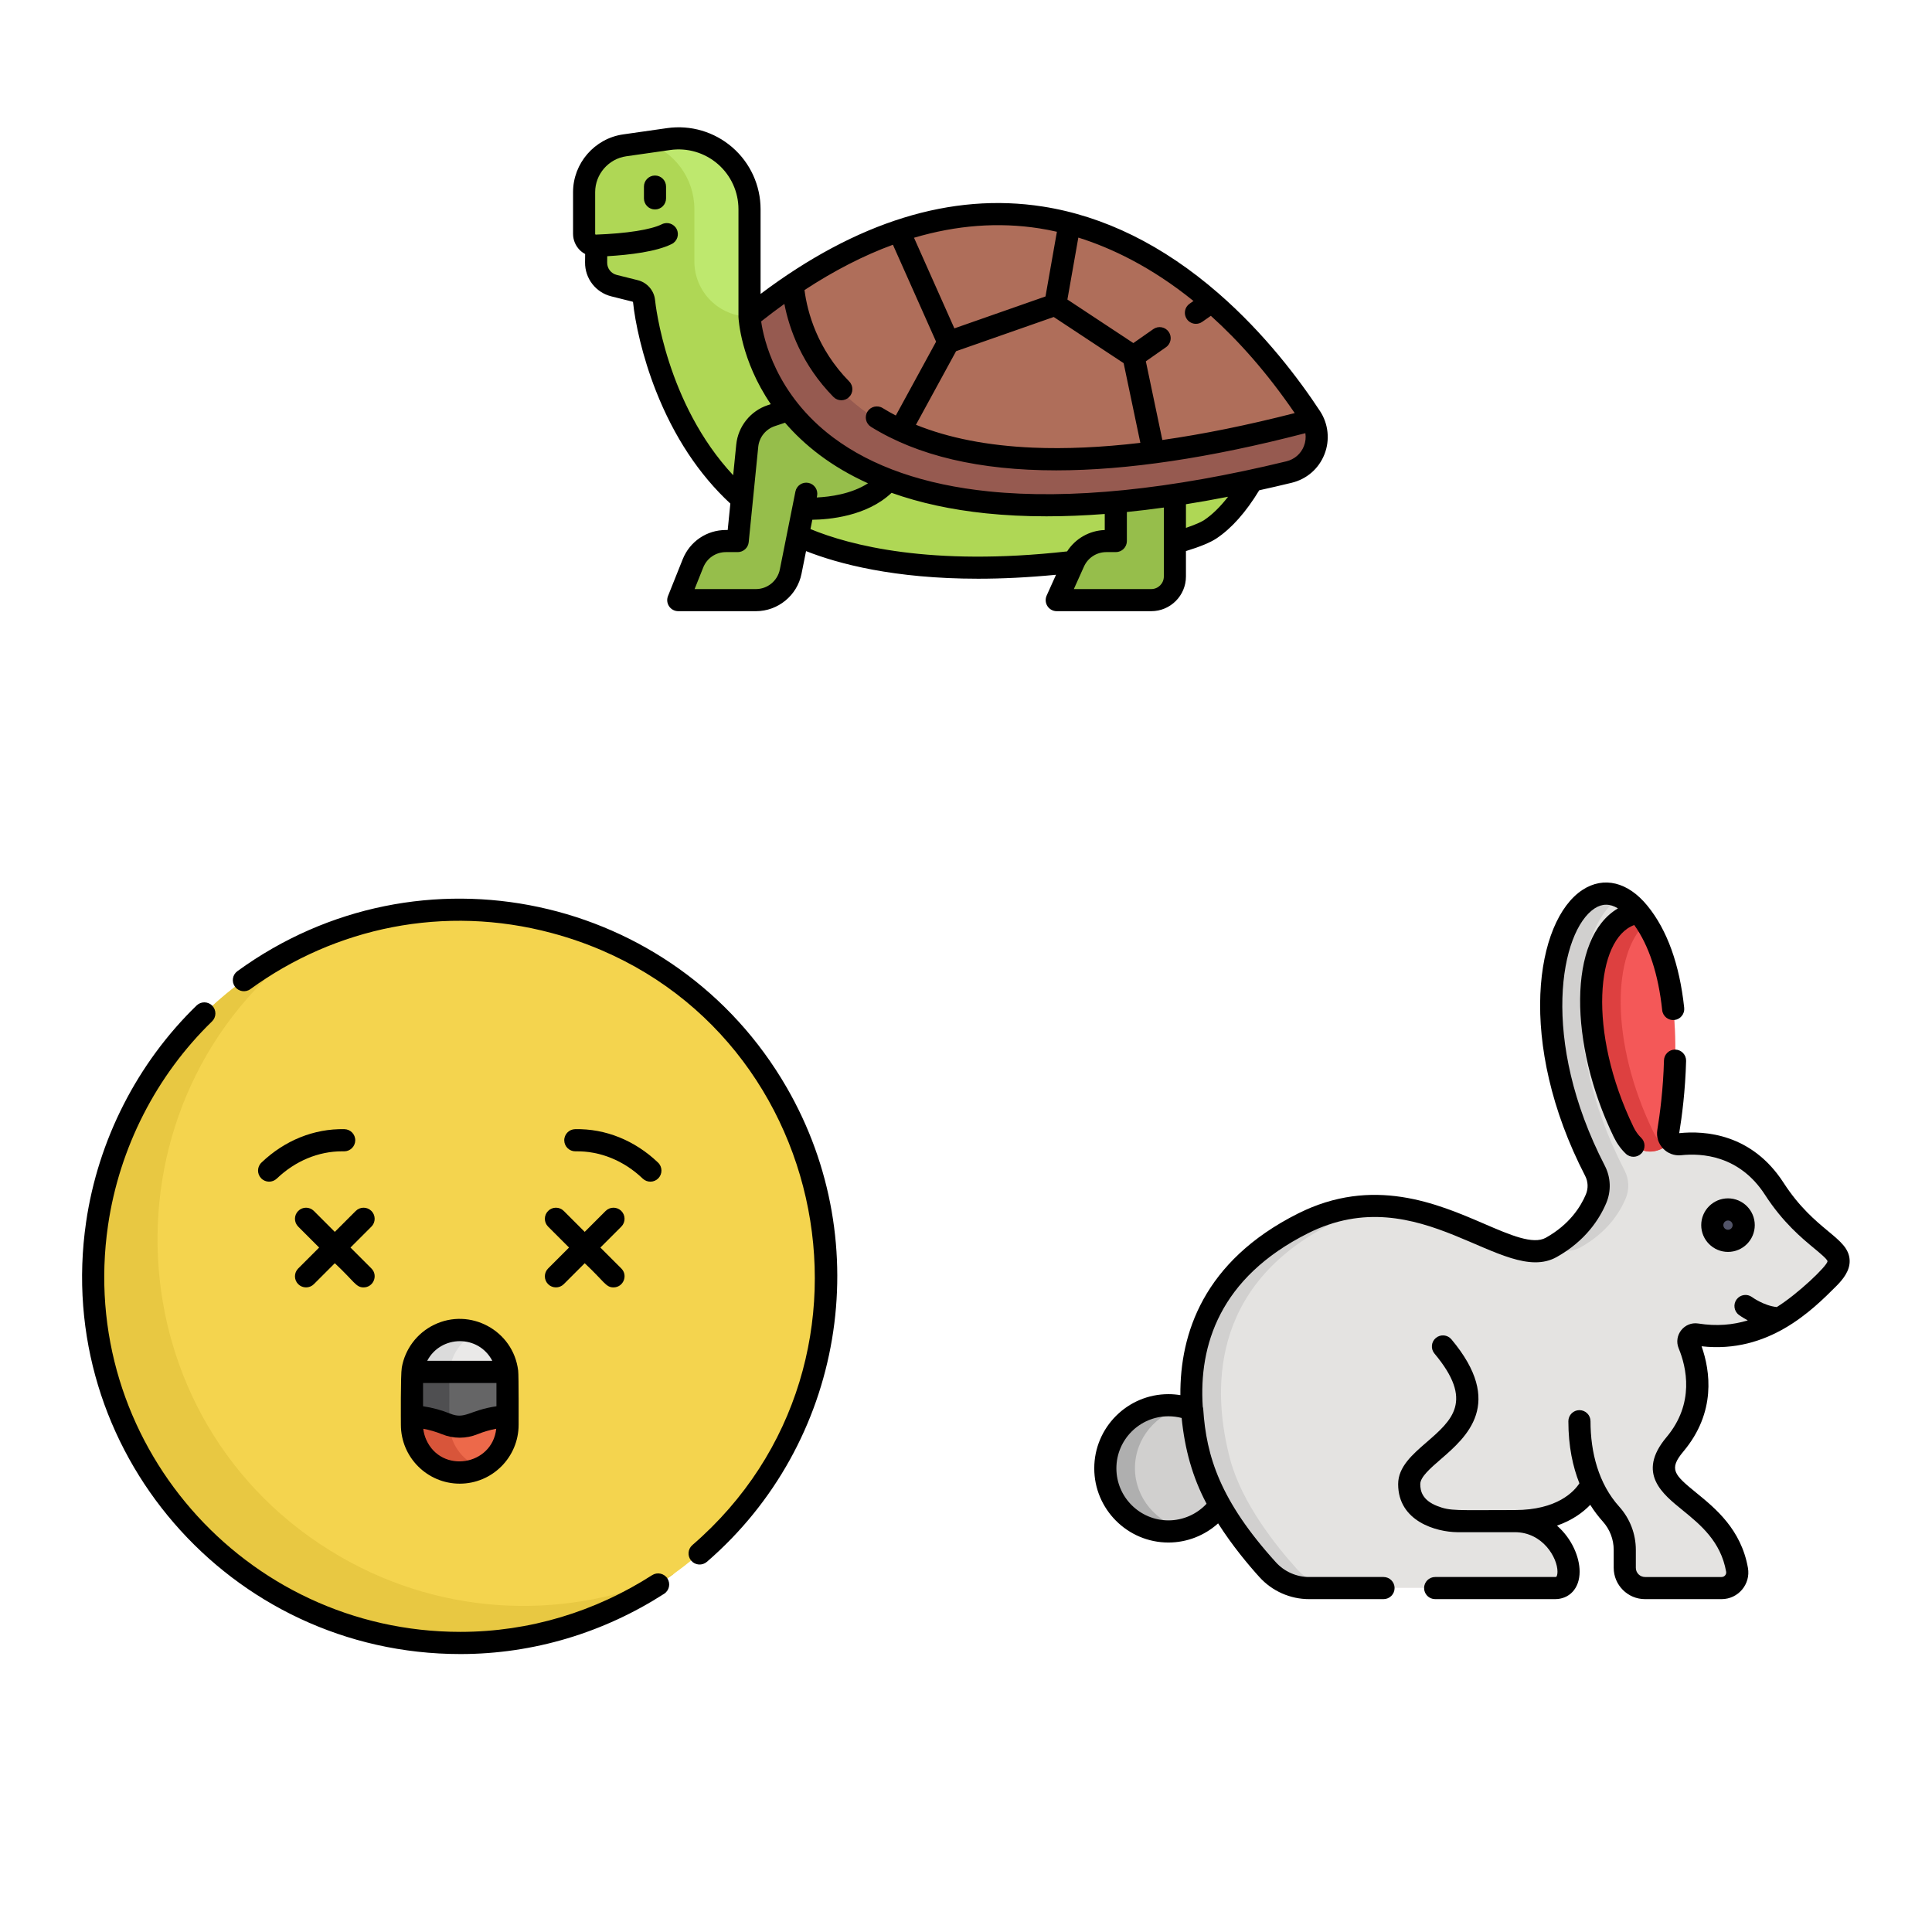 <?xml version="1.0" encoding="UTF-8" standalone="no"?>
<!-- Generator: Adobe Illustrator 19.0.0, SVG Export Plug-In . SVG Version: 6.00 Build 0)  -->

<svg
   xmlns:dc="http://purl.org/dc/elements/1.1/"
   xmlns:cc="http://creativecommons.org/ns#"
   xmlns:rdf="http://www.w3.org/1999/02/22-rdf-syntax-ns#"
   xmlns:svg="http://www.w3.org/2000/svg"
   xmlns="http://www.w3.org/2000/svg"
   xmlns:sodipodi="http://sodipodi.sourceforge.net/DTD/sodipodi-0.dtd"
   xmlns:inkscape="http://www.inkscape.org/namespaces/inkscape"
   version="1.1"
   id="Capa_1"
   x="0px"
   y="0px"
   viewBox="0 0 512.001 512.001"
   style="enable-background:new 0 0 512.001 512.001;"
   xml:space="preserve"
   sodipodi:docname="turtle_rabbit_dizzy.svg"
   inkscape:version="0.92.3 (2405546, 2018-03-11)"><defs
   id="defs53" /><sodipodi:namedview
   pagecolor="#ffffff"
   bordercolor="#666666"
   borderopacity="1"
   objecttolerance="10"
   gridtolerance="10"
   guidetolerance="10"
   inkscape:pageopacity="0"
   inkscape:pageshadow="2"
   inkscape:window-width="1920"
   inkscape:window-height="1001"
   id="namedview51"
   showgrid="false"
   inkscape:zoom="0.46093662"
   inkscape:cx="55.322139"
   inkscape:cy="308.06838"
   inkscape:window-x="-9"
   inkscape:window-y="141"
   inkscape:window-maximized="1"
   inkscape:current-layer="Capa_1" />
<path
   style="fill:#afd755;stroke-width:0.391"
   d="M 198.632,83.892 V 55.454 c 0,-11.433 -10.126,-20.216 -21.445,-18.599 l -11.639,1.663 c -6.17,0.882 -10.753,6.167 -10.753,12.4 v 11.054 c 0,1.773 1.457,3.196 3.228,3.13 l -0.046,4.454 c -0.03,2.897 1.932,5.437 4.743,6.14 l 5.679,1.379 c 1.315,0.32 2.286,1.443 2.382,2.793 0.866,12.166 9.257,69.78 90.476,69.78 68.888,0 68.888,-21.919 68.888,-21.919 v -6.262 z"
   id="path2"
   inkscape:connector-curvature="0" />
<g
   id="g8"
   transform="matrix(0.391,0,0,0.391,151.865,-2.146)">
	<path
   style="fill:#96be4b"
   d="m 217.753,329.808 -65.798,-48.096 -17.457,5.763 c -8.982,2.965 -15.376,10.94 -16.318,20.353 l -6.473,64.732 h -8.015 c -9.833,0 -18.676,5.986 -22.328,15.117 l -9.985,24.964 h 52.679 c 11.463,0 21.333,-8.091 23.581,-19.332 l 8.51,-42.553 c 10.878,-0.009 46.305,-3.461 61.604,-20.948 z"
   id="path4"
   inkscape:connector-curvature="0" />
	<path
   style="fill:#96be4b"
   d="m 368.221,332.48 v 40.081 h -6.495 c -9.463,0 -18.047,5.55 -21.93,14.18 l -11.655,25.9 h 64.128 c 8.854,0 16.032,-7.178 16.032,-16.032 V 332.48 Z"
   id="path6"
   inkscape:connector-curvature="0" />
</g>
<path
   style="fill:#bee86e;stroke-width:0.391"
   d="m 177.187,36.855 -5.875,0.839 c 7.309,2.512 12.706,9.42 12.706,17.76 v 13.825 c 0,8.07 6.543,14.612 14.612,14.612 v 0 -28.438 c 3.9e-4,-11.433 -10.126,-20.216 -21.444,-18.599 z"
   id="path10"
   inkscape:connector-curvature="0" />
<path
   style="fill:#af6e5a;stroke-width:0.391"
   d="m 198.632,83.892 c 0,0 3.131,75.15 142.962,41.21 6.527,-1.584 9.381,-9.066 5.765,-14.563 C 329.671,83.649 276.722,20.883 198.632,83.892 Z"
   id="path12"
   inkscape:connector-curvature="0" />
<path
   style="fill:#965a50;stroke-width:0.391"
   d="m 208.801,76.297 c -3.341,2.301 -6.729,4.82 -10.169,7.595 0,0 3.131,75.15 142.962,41.21 5.994,-1.455 8.823,-7.867 6.457,-13.164 C 233.033,144.095 212.445,96.254 208.801,76.297 Z"
   id="path14"
   inkscape:connector-curvature="0" />
<path
   d="M 349.807,108.929 C 344.334,100.608 335.216,88.437 322.862,77.702 308.245,65 292.596,57.272 276.35,54.733 252.15,50.953 227.016,58.746 201.562,77.897 V 55.454 c 0,-6.299 -2.729,-12.279 -7.488,-16.407 -4.759,-4.127 -11.064,-5.983 -17.3,-5.092 l -11.639,1.663 c -7.564,1.081 -13.269,7.658 -13.269,15.3 v 11.054 c 0,1.643 0.676,3.236 1.855,4.373 0.409,0.394 0.864,0.718 1.349,0.977 l -0.023,2.205 c -0.044,4.27 2.819,7.977 6.962,9.012 l 5.582,1.395 c 0.093,0.023 0.168,0.095 0.176,0.167 0.539,5.295 2.418,14.254 6.075,23.521 4.784,12.125 11.415,22.15 19.708,29.833 l -0.7,7.001 h -0.48 c -5.068,0 -9.56,3.041 -11.442,7.747 l -3.9,9.752 c -0.361,0.903 -0.251,1.925 0.294,2.73 0.545,0.805 1.454,1.287 2.426,1.287 h 20.578 c 5.854,0 10.936,-4.166 12.085,-9.907 l 1.203,-6.014 c 8.563,3.372 23.333,7.316 45.597,7.316 6.274,0 13.155,-0.32 20.648,-1.047 l -2.484,5.52 c -0.408,0.906 -0.328,1.958 0.212,2.793 0.54,0.834 1.466,1.339 2.46,1.339 h 25.05 c 5.069,0 9.193,-4.123 9.193,-9.192 v -6.737 c 3.761,-1.154 6.484,-2.28 8.089,-3.351 4.017,-2.678 7.826,-6.968 11.334,-12.762 2.822,-0.62 5.68,-1.278 8.575,-1.981 4.027,-0.977 7.203,-3.734 8.712,-7.562 1.488,-3.779 1.044,-8.061 -1.19,-11.458 z m -6.694,0.546 c -12.482,3.201 -24.195,5.579 -35.079,7.127 l -4.371,-20.85 5.337,-3.736 c 1.326,-0.928 1.648,-2.755 0.72,-4.08 -0.928,-1.325 -2.754,-1.648 -4.08,-0.72 l -5.29,3.703 -17.477,-11.541 2.897,-16.416 c 8.603,2.696 19.238,7.673 30.517,16.802 l -1.037,0.726 c -1.326,0.928 -1.648,2.755 -0.72,4.08 0.57,0.814 1.479,1.25 2.403,1.25 0.58,0 1.166,-0.172 1.677,-0.53 l 2.279,-1.595 c 7.344,6.608 14.875,15.037 22.225,25.781 z m -89.739,-16.406 25.877,-9.063 18.527,12.235 4.428,21.12 c -10.307,1.214 -19.819,1.641 -28.479,1.269 -11.955,-0.514 -22.329,-2.55 -30.992,-6.057 z m 22.071,-32.546 c 1.424,0.223 2.979,0.516 4.646,0.896 l -3.025,17.143 -24.146,8.457 -10.697,-24.013 c 11.279,-3.339 22.375,-4.179 33.222,-2.484 z M 173.596,79.507 c -0.257,-2.523 -2.099,-4.637 -4.583,-5.258 l -5.582,-1.395 c -1.502,-0.375 -2.54,-1.719 -2.524,-3.268 l 0.017,-1.689 c 6.016,-0.351 13.049,-1.207 17.1,-3.233 1.447,-0.723 2.034,-2.483 1.31,-3.93 -0.723,-1.447 -2.482,-2.034 -3.931,-1.31 -2.891,1.446 -9.266,2.448 -17.489,2.751 -0.02,3.92e-4 -0.074,0.003 -0.128,-0.048 -0.062,-0.06 -0.062,-0.131 -0.062,-0.154 V 50.917 c 0,-4.744 3.541,-8.828 8.238,-9.499 l 11.639,-1.663 c 4.554,-0.653 9.157,0.705 12.632,3.718 3.475,3.013 5.468,7.38 5.468,11.98 v 28.438 c 0,0.024 0.003,0.047 0.003,0.07 3.9e-4,0.017 -0.002,0.034 -8e-4,0.052 0.026,0.62 0.594,11.388 8.56,23.094 l -0.787,0.263 c -4.6,1.533 -7.884,5.641 -8.366,10.465 l -0.811,8.108 C 176.588,106.955 173.717,80.694 173.596,79.507 Z m 33.068,71.409 c -0.602,3.011 -3.268,5.196 -6.339,5.196 h -16.25 l 2.293,-5.734 c 0.987,-2.468 3.343,-4.063 6.002,-4.063 h 3.131 c 1.505,0 2.765,-1.141 2.915,-2.638 l 2.526,-25.259 c 0.253,-2.53 1.975,-4.684 4.388,-5.489 l 2.711,-0.904 c 2.5,2.901 5.503,5.781 9.116,8.503 3.855,2.904 8.158,5.417 12.87,7.554 -4.439,2.868 -10.177,3.595 -13.573,3.754 l 0.084,-0.421 c 0.318,-1.587 -0.712,-3.13 -2.298,-3.447 -1.589,-0.318 -3.13,0.712 -3.447,2.298 z m 8.118,-10.709 0.493,-2.467 c 4.345,-0.049 14.415,-0.885 20.998,-7.134 7.467,2.661 15.826,4.482 25.031,5.436 5.076,0.526 10.419,0.788 16.02,0.788 4.948,0 10.104,-0.21 15.448,-0.619 v 4.252 c -4.075,0.13 -7.803,2.279 -9.977,5.663 -36.123,4.047 -57.617,-1.621 -68.014,-5.918 z m 90.314,15.905 h -20.518 l 2.693,-5.985 c 1.042,-2.316 3.356,-3.812 5.895,-3.812 h 2.537 c 1.618,0 2.93,-1.311 2.93,-2.93 v -7.7 c 3.201,-0.325 6.466,-0.716 9.797,-1.18 v 18.273 c -3.9e-4,1.837 -1.495,3.332 -3.333,3.332 z m 14.031,-18.296 c -0.447,0.298 -1.739,1.029 -4.838,2.073 v -6.262 c 3.65,-0.583 7.37,-1.243 11.165,-1.984 -2.07,2.668 -4.208,4.762 -6.327,6.174 z m 26.419,-19.578 c -0.801,2.031 -2.493,3.495 -4.642,4.017 -30.854,7.489 -57.385,10.171 -78.853,7.973 -17.033,-1.745 -30.907,-6.55 -41.237,-14.282 -15.234,-11.403 -18.452,-26.182 -19.1,-30.767 2.054,-1.627 4.104,-3.168 6.151,-4.641 1.309,6.689 4.638,16.13 13.003,24.656 0.574,0.584 1.332,0.878 2.091,0.878 0.741,0 1.482,-0.279 2.052,-0.838 1.155,-1.133 1.173,-2.988 0.039,-4.143 -8.509,-8.672 -11.092,-18.402 -11.853,-24.221 7.879,-5.164 15.697,-9.171 23.434,-12.012 l 11.443,25.689 -10.675,19.57 c -1.198,-0.626 -2.364,-1.281 -3.482,-1.974 -1.375,-0.853 -3.181,-0.43 -4.034,0.945 -0.853,1.375 -0.43,3.181 0.945,4.034 12.388,7.686 28.793,11.529 49.075,11.529 18.739,0 40.797,-3.292 66.033,-9.856 0.177,1.139 0.05,2.32 -0.393,3.445 z"
   id="path16"
   inkscape:connector-curvature="0"
   style="stroke-width:0.391" />
<path
   d="m 173.582,46.518 c -1.618,0 -2.93,1.312 -2.93,2.93 v 3.131 c 0,1.618 1.311,2.93 2.93,2.93 1.618,0 2.93,-1.312 2.93,-2.93 v -3.131 c 0,-1.618 -1.312,-2.93 -2.93,-2.93 z"
   id="path18"
   inkscape:connector-curvature="0"
   style="stroke-width:0.391" />
<g
   id="g20"
   transform="matrix(0.488,0,0,0.488,128,-4.124)">
</g>
<g
   id="g22"
   transform="matrix(0.488,0,0,0.488,128,-4.124)">
</g>
<g
   id="g24"
   transform="matrix(0.488,0,0,0.488,128,-4.124)">
</g>
<g
   id="g26"
   transform="matrix(0.488,0,0,0.488,128,-4.124)">
</g>
<g
   id="g28"
   transform="matrix(0.488,0,0,0.488,128,-4.124)">
</g>
<g
   id="g30"
   transform="matrix(0.488,0,0,0.488,128,-4.124)">
</g>
<g
   id="g32"
   transform="matrix(0.488,0,0,0.488,128,-4.124)">
</g>
<g
   id="g34"
   transform="matrix(0.488,0,0,0.488,128,-4.124)">
</g>
<g
   id="g36"
   transform="matrix(0.488,0,0,0.488,128,-4.124)">
</g>
<g
   id="g38"
   transform="matrix(0.488,0,0,0.488,128,-4.124)">
</g>
<g
   id="g40"
   transform="matrix(0.488,0,0,0.488,128,-4.124)">
</g>
<g
   id="g42"
   transform="matrix(0.488,0,0,0.488,128,-4.124)">
</g>
<g
   id="g44"
   transform="matrix(0.488,0,0,0.488,128,-4.124)">
</g>
<g
   id="g46"
   transform="matrix(0.488,0,0,0.488,128,-4.124)">
</g>
<g
   id="g48"
   transform="matrix(0.488,0,0,0.488,128,-4.124)">
</g>
<g
   id="g4729"
   transform="matrix(0.391,0,0,0.391,39.094,285.912)"><circle
     id="circle4632"
     r="248.395"
     cy="133.834"
     cx="211.628"
     style="fill:#f4d44e" /><path
     id="path4634"
     d="M 130.803,323.907 C -25.873,233.45 -35.387,11.939 109.519,-92.607 63.645,-71.968 23.586,-37.255 -3.487,9.637 -72.079,128.442 -31.373,280.357 87.431,348.948 c 87.43,50.477 192.788,41.758 269.677,-13.715 -70.353,31.653 -154.393,30.193 -226.305,-11.326 z"
     style="fill:#e8c842"
     inkscape:connector-curvature="0" /><path
     id="path4636"
     d="m 243.452,195.276 h -63.648 c -0.961,5.151 -0.388,6.292 -0.559,34.049 22.565,1.358 26.969,11.174 41.616,5.235 7.219,-2.927 15.004,-4.744 23.15,-5.235 -0.172,-28.007 0.4,-28.905 -0.559,-34.049 z"
     style="fill:#656566"
     inkscape:connector-curvature="0" /><path
     id="path4638"
     d="m 204.625,235.181 c -0.042,-0.676 -0.071,-1.355 -0.071,-2.042 v -5.818 c 0.004,0 0.007,0.001 0.011,0.001 0.132,-25.802 -0.39,-27.023 0.548,-32.047 h -25.308 c -0.961,5.151 -0.388,6.292 -0.559,34.049 12.345,0.745 19.253,4.016 25.379,5.857 z"
     style="fill:#4f4f51"
     inkscape:connector-curvature="0" /><path
     id="path4640"
     d="m 244.011,233.14 v -5.816 c -8.145,0.491 -15.931,2.308 -23.15,5.235 -14.644,5.938 -19.062,-3.877 -41.616,-5.235 v 5.818 c 0,17.884 14.499,32.383 32.383,32.383 17.884,-10e-4 32.383,-14.501 32.383,-32.385 z"
     style="fill:#ed694a"
     inkscape:connector-curvature="0" /><path
     id="path4642"
     d="m 204.554,233.157 c -6.111,-1.845 -13.014,-5.094 -25.309,-5.835 v 5.818 c 0,17.884 14.499,32.383 32.383,32.383 4.49,0 8.766,-0.915 12.655,-2.567 -11.591,-4.926 -19.722,-16.412 -19.729,-29.799 z"
     style="fill:#d8553a"
     inkscape:connector-curvature="0" /><path
     id="path4644"
     d="m 179.496,197.28 h 64.265 c -1.958,-16.011 -15.592,-28.414 -32.132,-28.414 -16.541,-0.001 -30.175,12.402 -32.133,28.414 z"
     style="fill:#eae9e8"
     inkscape:connector-curvature="0" /><path
     id="path4646"
     d="m 205.112,195.276 h 0.009 c 2.008,-10.767 9.337,-19.659 19.156,-23.838 -3.886,-1.653 -8.159,-2.572 -12.65,-2.572 -16.54,0 -30.174,12.403 -32.132,28.414 h 25.299 c 0.081,-0.647 0.184,-1.287 0.318,-2.004 z"
     style="fill:#dbdbdb"
     inkscape:connector-curvature="0" /><path
     id="path4648"
     d="m 346.256,67.356 c 2.868,-2.998 2.762,-7.754 -0.236,-10.621 -15.706,-15.021 -35.615,-23.072 -56.207,-22.643 -4.148,0.084 -7.442,3.516 -7.357,7.663 0.083,4.12 3.478,7.434 7.663,7.357 16.49,-0.32 32.702,6.227 45.515,18.48 2.997,2.866 7.753,2.765 10.622,-0.236 z"
     inkscape:connector-curvature="0" /><path
     id="path4650"
     d="m 133.136,49.112 c 0.053,0.001 0.104,0.002 0.156,0.002 4.078,0 7.424,-3.263 7.507,-7.359 0.085,-4.149 -3.209,-7.579 -7.357,-7.663 -20.569,-0.425 -40.501,7.622 -56.207,22.643 -2.998,2.867 -3.105,7.622 -0.236,10.621 2.864,2.997 7.62,3.106 10.621,0.236 12.499,-11.954 28.189,-18.492 44.301,-18.492 0.407,0 0.811,0.004 1.215,0.012 z"
     inkscape:connector-curvature="0" /><path
     id="path4652"
     d="m 194.193,166.701 c -11.586,5.646 -19.647,16.449 -21.845,28.941 -0.877,4.975 -0.627,37.213 -0.616,38.826 0,21.998 17.897,39.895 39.895,39.895 21.998,0 39.895,-17.897 39.895,-39.895 0.001,-0.101 0.131,-33.344 -0.307,-36.772 -3.326,-27.223 -32.637,-42.912 -57.022,-30.995 z m 39.486,24.395 h -44.103 c 9.108,-17.459 34.684,-18.055 44.103,0 z m -44.81,53.385 c -1.028,-2.332 -1.692,-4.793 -1.966,-7.339 4.335,0.805 8.577,2.044 12.675,3.706 7.772,3.151 16.333,3.151 24.105,0 4.098,-1.662 8.337,-2.9 12.669,-3.704 -2.674,24.991 -37.149,30.687 -47.483,7.337 z m 47.63,-22.583 c -18.453,2.74 -21.2,9.111 -31.275,5.027 -5.946,-2.411 -12.134,-4.089 -18.467,-5.029 v -15.776 h 49.741 v 15.778 z"
     inkscape:connector-curvature="0" /><path
     id="path4654"
     d="m 321.123,89.525 c -2.935,-2.933 -7.691,-2.933 -10.624,0 l -14.184,14.184 -14.184,-14.184 c -2.934,-2.932 -7.69,-2.934 -10.624,0 -2.934,2.935 -2.934,7.691 0,10.624 l 14.184,14.184 -14.184,14.184 c -2.934,2.935 -2.934,7.691 0,10.624 2.936,2.934 7.691,2.933 10.624,0 l 14.184,-14.184 c 13.268,12.369 14.227,16.384 19.496,16.384 6.635,0 10.057,-8.078 5.313,-12.825 l -14.184,-14.184 14.184,-14.184 c 2.932,-2.933 2.932,-7.688 -10e-4,-10.623 z"
     inkscape:connector-curvature="0" /><path
     id="path4656"
     d="m 151.749,89.525 c -2.935,-2.933 -7.691,-2.933 -10.624,0 l -14.184,14.184 -14.184,-14.184 c -2.934,-2.932 -7.69,-2.934 -10.624,0 -2.934,2.935 -2.934,7.691 0,10.624 l 14.184,14.184 -14.184,14.184 c -2.934,2.935 -2.934,7.691 0,10.624 2.936,2.934 7.691,2.933 10.624,0 l 14.184,-14.184 c 13.268,12.369 14.227,16.384 19.496,16.384 6.635,0 10.057,-8.078 5.313,-12.825 l -14.184,-14.184 14.184,-14.184 c 2.933,-2.933 2.933,-7.688 -0.001,-10.623 z"
     inkscape:connector-curvature="0" /><path
     id="path4658"
     d="m 60.908,-72.993 c -3.356,2.44 -4.099,7.138 -1.659,10.494 2.441,3.355 7.139,4.098 10.494,1.659 57.469,-41.783 131.377,-57.52 204.229,-38.001 187.406,50.217 240.053,289.824 95.323,414.819 -3.14,2.711 -3.487,7.455 -0.774,10.595 2.709,3.138 7.455,3.489 10.595,0.774 92.692,-80.052 115.458,-215.248 54.131,-321.467 C 357.46,-125.389 184.542,-162.874 60.908,-72.993 Z"
     inkscape:connector-curvature="0" /><path
     id="path4660"
     d="m 43.728,-38.957 c 2.978,-2.89 3.05,-7.645 0.16,-10.622 -2.889,-2.977 -7.644,-3.05 -10.622,-0.16 -40.164,38.968 -66.759,91.095 -74.889,146.779 -22.516,154.214 97.222,292.807 253.668,292.807 49.817,-10e-4 97.322,-14.651 138.079,-40.831 3.49,-2.242 4.502,-6.89 2.261,-10.381 -2.242,-3.49 -6.888,-4.502 -10.381,-2.261 -38.292,24.6 -82.998,38.443 -129.983,38.441 -146.587,-0.007 -260.073,-129.745 -238.779,-275.605 7.655,-52.424 32.687,-101.493 70.486,-138.167 z"
     inkscape:connector-curvature="0" /><g
     id="g4662">
</g><g
     id="g4664">
</g><g
     id="g4666">
</g><g
     id="g4668">
</g><g
     id="g4670">
</g><g
     id="g4672">
</g><g
     id="g4674">
</g><g
     id="g4676">
</g><g
     id="g4678">
</g><g
     id="g4680">
</g><g
     id="g4682">
</g><g
     id="g4684">
</g><g
     id="g4686">
</g><g
     id="g4688">
</g><g
     id="g4690">
</g></g><g
   id="g4802"
   transform="matrix(0.391,0,0,0.391,289.99,233.874)"><path
     id="path4761"
     d="m 68.52,357.25 c -29.059,-11.406 -60.941,9.285 -60.941,39.641 0,41.512 55.414,58.574 80.348,24.816 C 78.664,405.953 70.523,386.922 68.52,357.25 Z m 0,0"
     inkscape:connector-curvature="0"
     style="fill:#d1d0cf" /><path
     id="path4763"
     d="m 27.582,396.891 c 0,-20.297 14.641,-37.285 34.273,-41.668 -27.621,-6.184 -54.277,14.023 -54.277,41.668 0,27.453 26.438,47.883 54.277,41.672 C 42.219,434.176 27.582,417.191 27.582,396.891 Z m 0,0"
     inkscape:connector-curvature="0"
     style="fill:#afafaf" /><path
     id="path4765"
     d="m 408.309,306.141 c 42.309,6.75 69.77,-18.438 89.273,-37.941 20.922,-20.922 -9.152,-18.305 -36.609,-60.801 -19.574,-30.293 -48.727,-31.816 -63.848,-30.191 -4.816,0.516 -8.793,-3.73 -8.008,-8.508 4.625,-28.172 13.773,-107.027 -19.922,-148.359 -40.652,-49.863 -93.516,51.441 -29.734,174.883 3.047,5.902 3.301,12.855 0.715,18.977 -4.004,9.465 -12.535,22.992 -30.391,32.957 -30.398,16.965 -89.996,-55.625 -168.332,-16.227 -84.617,42.559 -81.137,115.805 -69.332,160.062 7.914,29.691 31.109,58.727 45.516,74.625 7.176,7.914 17.352,12.43 28.035,12.43 h 166.707 c 19.203,0 7.344,-45.379 -27.273,-45.379 42.047,0 52.109,-25.258 52.109,-25.258 -0.395,-0.672 8.707,15.398 13.066,20.441 10.645,12.324 9.363,22.918 9.363,36.469 0,7.582 6.145,13.727 13.727,13.727 h 51.902 c 6.566,0 11.609,-5.914 10.465,-12.379 -8.875,-50.297 -70.652,-51.008 -42.102,-85.027 22.055,-26.277 15.145,-54.234 9.488,-67.926 -1.434,-3.465 1.48,-7.164 5.184,-6.574 z m 0,0"
     inkscape:connector-curvature="0"
     style="fill:#e4e3e1" /><path
     id="path4767"
     d="m 307.789,248.109 c 8.477,2.242 15.836,2.484 22,-0.953 17.855,-9.965 26.387,-23.492 30.387,-32.957 2.59,-6.121 2.336,-13.074 -0.715,-18.977 C 312.379,104.102 328.863,25.059 357.07,9.961 319.34,-9.531 281.902,83.824 339.461,195.223 c 3.051,5.902 3.301,12.855 0.715,18.977 -7.734,18.297 -23.809,30.328 -32.387,33.91 z m 0,0"
     inkscape:connector-curvature="0"
     style="fill:#d1d0cf" /><path
     id="path4769"
     d="m 137.637,465.617 c -14.406,-15.898 -37.598,-44.934 -45.516,-74.625 -11.801,-44.258 -15.285,-117.504 69.336,-160.062 13.488,-6.785 26.422,-10.246 38.746,-11.418 -18.102,-1.652 -37.75,0.855 -58.746,11.418 -84.621,42.559 -81.137,115.805 -69.336,160.062 7.918,29.691 31.109,58.727 45.516,74.625 7.176,7.914 17.352,12.43 28.035,12.43 h 20.004 c -10.684,0 -20.863,-4.516 -28.039,-12.43 z m 0,0"
     inkscape:connector-curvature="0"
     style="fill:#d1d0cf" /><path
     id="path4771"
     d="m 337.215,71.523 c -2.469,35.191 8.293,69.762 21.637,97.359 7.875,16.285 22.59,17.117 32.465,6.336 -1.684,-1.605 -2.617,-3.984 -2.199,-6.523 4.625,-28.172 13.773,-107.023 -19.922,-148.355 0,0 -28.434,0.574 -31.98,51.184 z m 0,0"
     inkscape:connector-curvature="0"
     style="fill:#f45858" /><path
     id="path4773"
     d="m 385.539,178.23 c -2.801,-2.656 -5.004,-5.871 -6.684,-9.348 -29.637,-61.293 -27.602,-121.445 -4.648,-141.641 -1.559,-2.395 -3.219,-4.703 -5.012,-6.902 0,0 -28.434,0.574 -31.98,51.184 -2.469,35.191 8.297,69.762 21.641,97.359 7.055,14.59 19.363,16.152 27.973,10.277 -0.832,-0.539 -1.289,-0.93 -1.289,-0.93 z m 0,0"
     inkscape:connector-curvature="0"
     style="fill:#dd4040" /><path
     id="path4775"
     d="m 440.262,232.055 c 0,5.879 -4.77,10.645 -10.648,10.645 -5.879,0 -10.645,-4.766 -10.645,-10.645 0,-5.879 4.766,-10.648 10.645,-10.648 5.879,0 10.648,4.77 10.648,10.648 z m 0,0"
     inkscape:connector-curvature="0"
     style="fill:#525468" /><path
     id="path4777"
     d="m 83.938,434.367 c 9.629,15.121 20.438,28.039 28.062,36.453 8.578,9.469 20.824,14.895 33.594,14.895 h 50.461 c 4.145,0 7.5,-3.355 7.5,-7.5 0,-4.141 -3.355,-7.5 -7.5,-7.5 h -50.461 c -8.543,0 -16.738,-3.633 -22.48,-9.965 -37.805,-41.715 -47.168,-71.805 -49.254,-103.816 -0.039,-0.586 -0.16,-1.148 -0.328,-1.695 -2.703,-41.352 11.285,-87.297 71.215,-117.441 76.059,-38.25 132.359,36.32 168.617,16.078 19.66,-10.973 29.145,-25.953 33.641,-36.586 3.473,-8.207 3.121,-17.441 -0.961,-25.34 -44.23,-85.609 -30.09,-159.195 -6.938,-174.375 5.129,-3.367 10.434,-3.355 15.836,-0.027 -34.141,20.094 -33.234,92.074 -2.918,154.766 2.18,4.512 4.961,8.391 8.273,11.527 3.008,2.852 7.754,2.723 10.605,-0.281 2.852,-3.008 2.723,-7.758 -0.285,-10.605 -1.988,-1.887 -3.703,-4.297 -5.09,-7.168 C 334,100.586 340.352,38.133 366,28.812 c 9.961,13.953 16.328,33.328 18.93,57.719 0.438,4.117 4.145,7.094 8.254,6.66 4.117,-0.438 7.102,-4.133 6.664,-8.25 C 396.703,55.465 388.32,32.195 374.93,15.77 361.746,-0.402 345.281,-4.414 330.879,5.027 c -31.77,20.836 -44.926,103.297 1.84,193.805 2.027,3.926 2.199,8.523 0.469,12.613 -3.578,8.469 -11.195,20.434 -27.137,29.328 -8.641,4.824 -23.98,-1.785 -41.742,-9.441 -31.84,-13.723 -75.441,-32.516 -126.301,-6.938 -64.156,32.27 -79.969,81.578 -79.637,123.047 -2.66,-0.434 -5.359,-0.664 -8.09,-0.664 C 22.559,346.777 0,369.336 0,397.062 c 0,27.723 22.559,50.281 50.281,50.281 12.527,0 24.504,-4.73 33.656,-12.977 z M 15,397.062 c 0,-19.457 15.828,-35.281 35.281,-35.281 3.043,0 6.035,0.387 8.945,1.148 2.129,21.09 7.242,39.961 16.895,58.137 -6.637,7.129 -16.004,11.273 -25.84,11.273 C 30.828,432.34 15,416.516 15,397.062 Z m 0,0"
     inkscape:connector-curvature="0" /><path
     id="path4779"
     d="m 447.68,232.223 c 0,-10.008 -8.141,-18.148 -18.145,-18.148 -10.008,0 -18.148,8.141 -18.148,18.148 0,10.008 8.141,18.148 18.148,18.148 10.004,0 18.145,-8.141 18.145,-18.148 z m -21.293,0 c 0,-1.734 1.414,-3.145 3.148,-3.145 1.734,0 3.145,1.41 3.145,3.145 0,1.734 -1.41,3.145 -3.145,3.145 -1.734,0 -3.148,-1.41 -3.148,-3.145 z m 0,0"
     inkscape:connector-curvature="0" /><path
     id="path4781"
     d="m 467.195,203.5 c -21.562,-33.371 -53.461,-35.41 -70.723,-33.609 1.848,-11.297 4.145,-28.902 4.668,-48.957 0.109,-4.141 -3.16,-7.586 -7.301,-7.691 -0.066,-0.004 -0.133,-0.004 -0.199,-0.004 -4.051,0 -7.387,3.23 -7.496,7.305 -0.504,19.316 -2.73,36.281 -4.508,47.105 -1.59,9.672 6.453,18.227 16.207,17.184 13.773,-1.477 39.457,0.043 56.75,26.809 12.113,18.75 24.941,29.359 33.43,36.383 3.641,3.012 8.629,7.141 8.977,8.645 -0.18,3.203 -20.336,22.371 -34.406,31.082 -8.793,-0.938 -16.637,-6.66 -16.723,-6.723 -3.309,-2.469 -7.996,-1.793 -10.48,1.512 -2.484,3.312 -1.816,8.016 1.496,10.5 0.215,0.164 2.473,1.832 6.062,3.75 -10,3.043 -21.074,4.105 -33.535,2.113 -9.473,-1.5 -16.969,7.973 -13.301,16.852 5.207,12.598 11.055,37.18 -8.297,60.234 -20.59,24.531 -2.324,38.621 10.863,49.375 12.168,9.926 25.957,21.172 29.598,41.777 0.324,1.859 -1.164,3.574 -3.082,3.574 h -51.902 c -3.434,0 -6.227,-2.793 -6.227,-6.227 v -12.156 c 0,-10.836 -4.008,-21.25 -11.293,-29.332 -13.969,-15.504 -19.434,-36.715 -19.434,-57.879 0,-4.145 -3.355,-7.5 -7.5,-7.5 -4.141,0 -7.5,3.355 -7.5,7.5 0,17.141 3.082,31.02 7.477,42.102 -3.543,5.426 -14.91,18.113 -43.789,18.113 -39.926,0 -43.504,0.809 -52.598,-2.754 -10.277,-4.031 -11.465,-10.391 -11.465,-14.824 0,-4.832 6.793,-10.719 13.984,-16.945 17.34,-15.02 43.539,-37.715 7.133,-81.18 -2.66,-3.176 -7.391,-3.594 -10.566,-0.934 -3.176,2.66 -3.594,7.391 -0.934,10.566 26.934,32.156 11.926,45.152 -5.453,60.207 -9.422,8.16 -19.164,16.598 -19.164,28.285 0,25.41 26.078,32.422 39.953,32.578 h 39.109 c 19,0 28.938,17.402 28.938,26.73 0,1.836 -0.383,2.996 -0.715,3.43 -0.043,0.055 -0.168,0.219 -0.949,0.219 h -81.246 c -4.141,0 -7.5,3.359 -7.5,7.5 0,4.145 3.359,7.5 7.5,7.5 h 81.246 c 9.445,0 16.668,-6.953 16.668,-18.645 0,-9.938 -5.32,-22.449 -15.344,-31.172 10.617,-3.711 17.82,-9.172 22.543,-14.098 2.789,4.441 5.695,8.172 8.461,11.242 4.797,5.32 7.438,12.172 7.438,19.289 v 12.156 c 0,11.703 9.52,21.227 21.227,21.227 h 51.902 c 11.258,0 19.797,-10.152 17.852,-21.18 -4.605,-26.102 -22.105,-40.375 -34.887,-50.797 -15.121,-12.336 -19.035,-15.977 -8.855,-28.105 22.367,-26.652 18.18,-54.672 12.324,-71.297 45.453,5.074 75.039,-24.527 91.176,-40.664 4.453,-4.453 9.52,-10.484 9.18,-17.691 -0.742,-15.75 -23.352,-19.301 -44.789,-52.48 z m 0,0"
     inkscape:connector-curvature="0" /></g></svg>